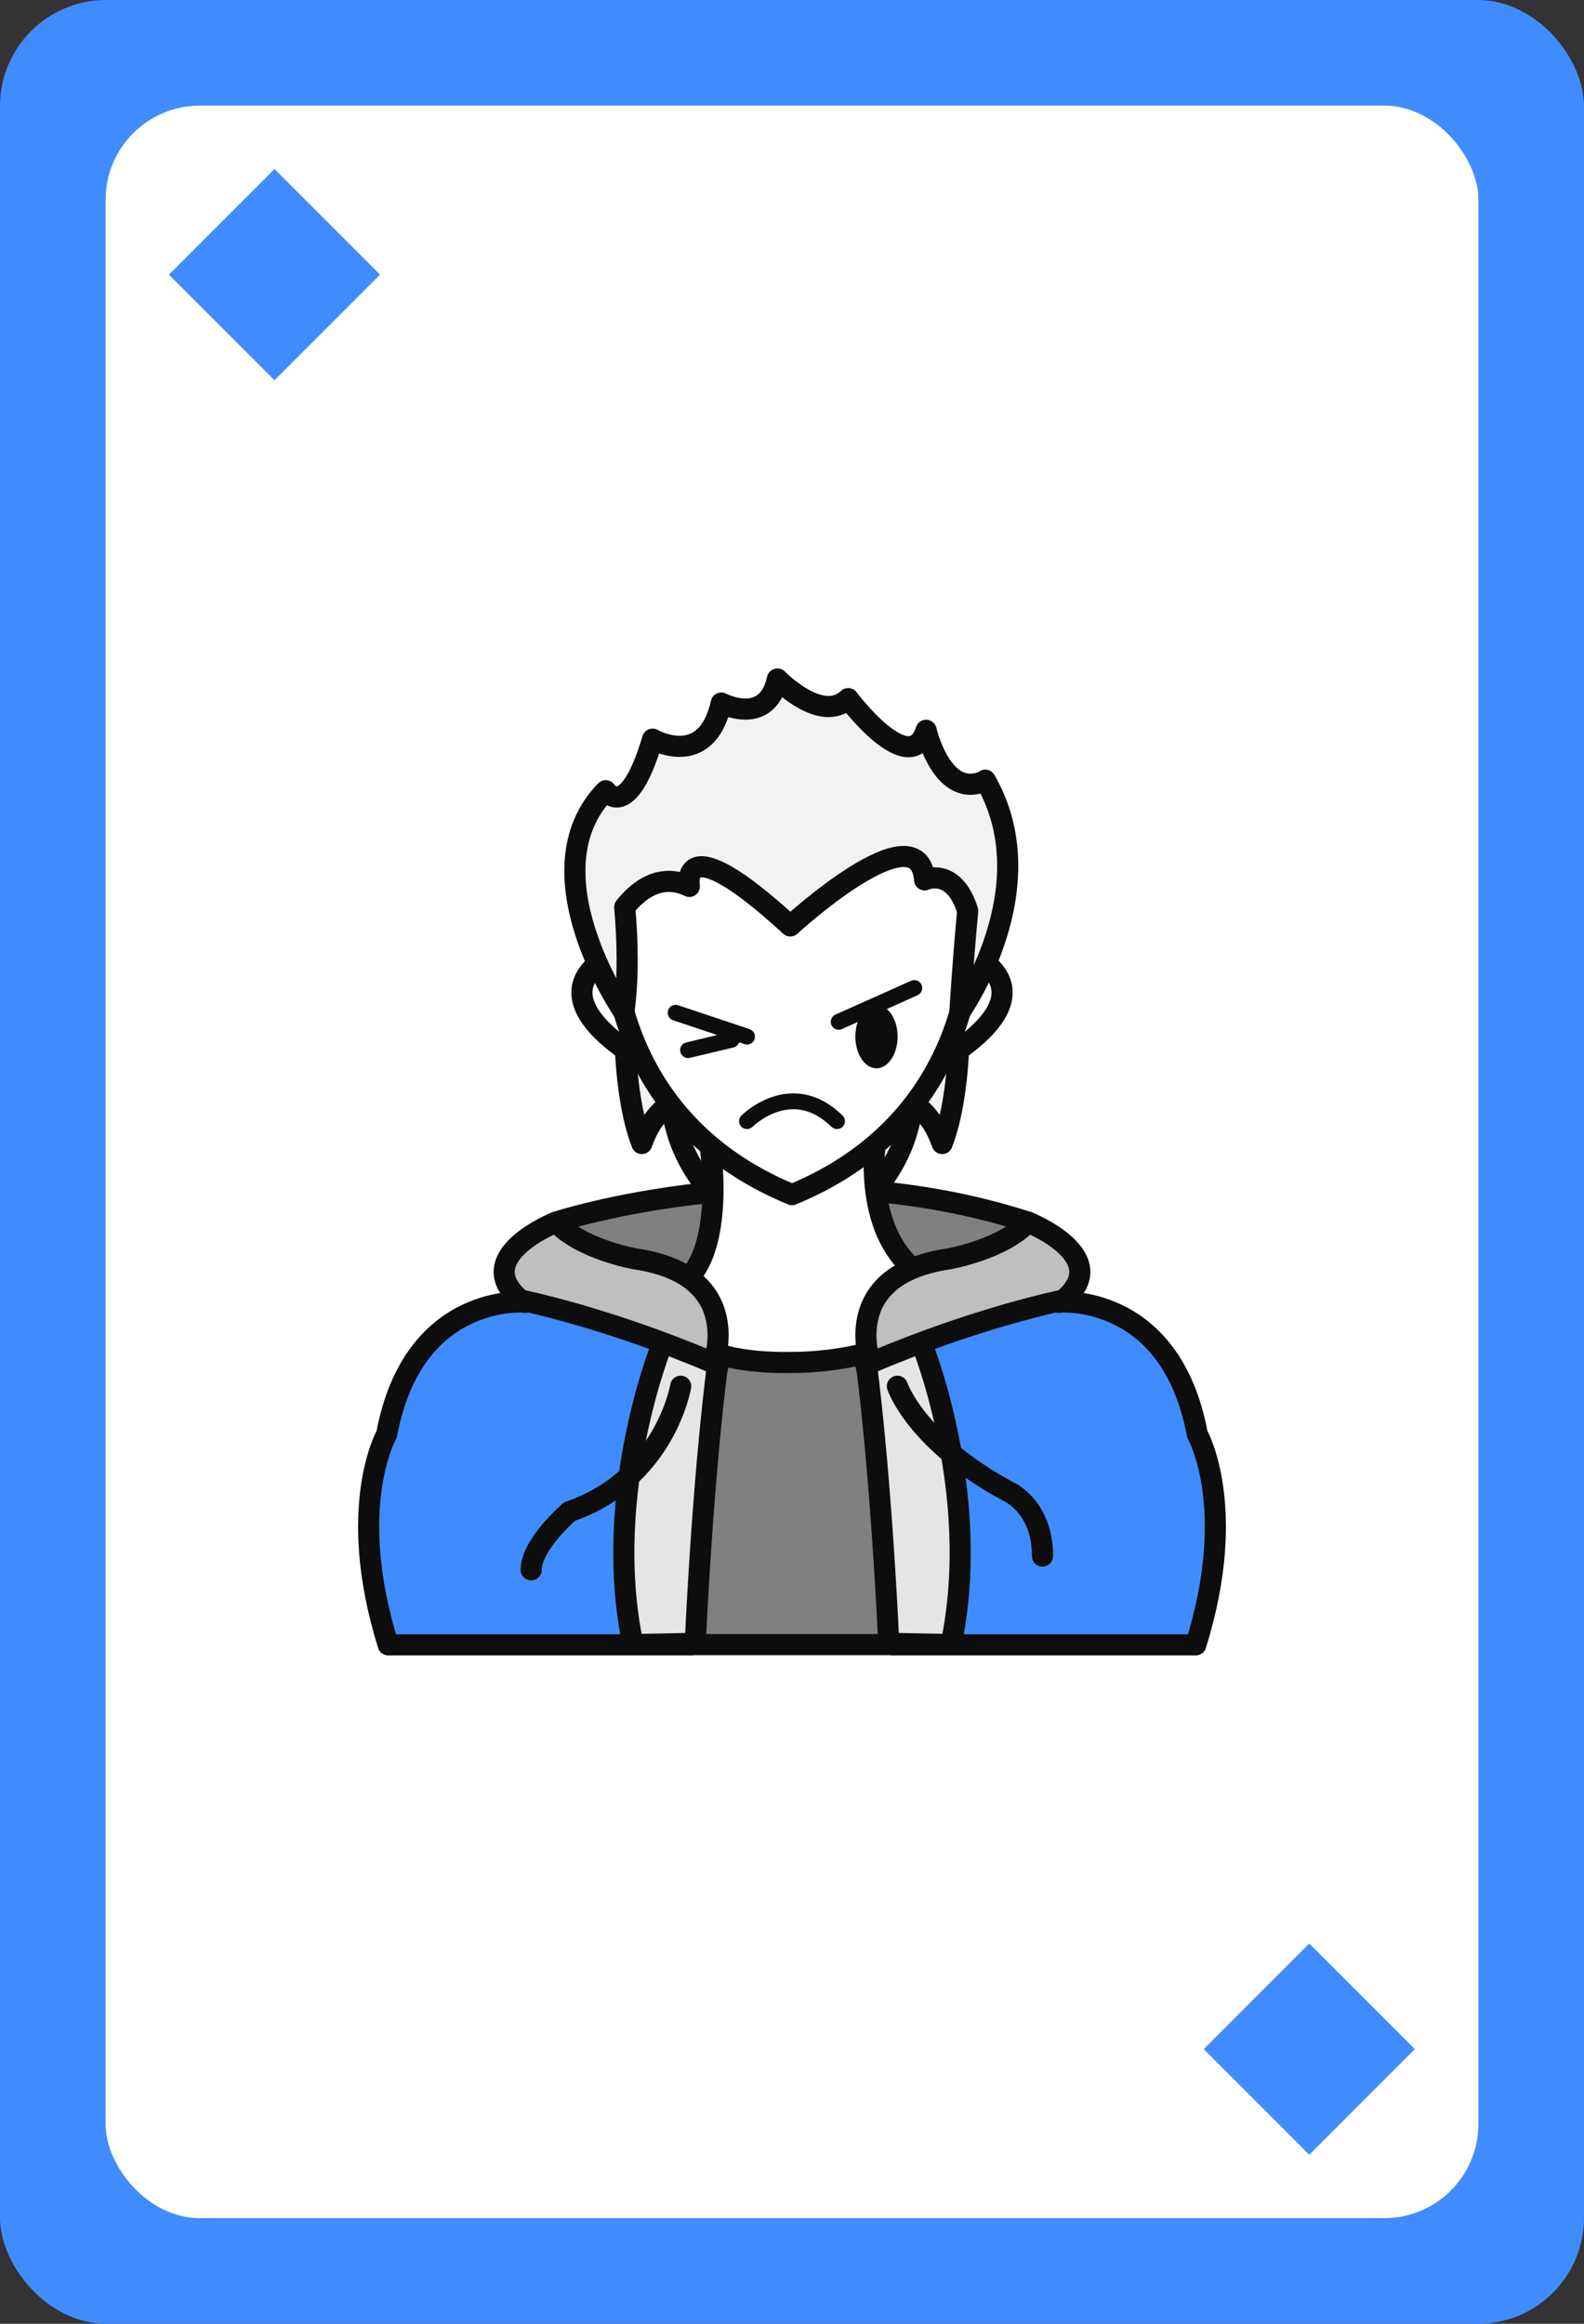 <?xml version="1.0" encoding="UTF-8"?>
<svg xmlns="http://www.w3.org/2000/svg" viewBox="0 0 75 110">
  <rect x="0" y="0" width="75" height="110" fill="#333333" stroke="none"/>
  <defs>
    <style>
      .cls-1, .cls-2, .cls-3, .cls-4, .cls-5, .cls-6, .cls-7, .cls-8 {
        stroke: #0d0d0d;
        stroke-linecap: round;
        stroke-linejoin: round;
      }

      .cls-1, .cls-9 {
        fill: #408cff;
      }

      .cls-2 {
        fill: gray;
      }

      .cls-3 {
        fill: #bfbfbf;
      }

      .cls-4 {
        fill: #e5e5e5;
      }

      .cls-5, .cls-10 {
        fill: #fff;
      }

      .cls-6, .cls-7 {
        fill: none;
      }

      .cls-7 {
        stroke-width: .75px;
      }

      .cls-8 {
        fill: #f2f2f2;
      }

      .cls-9, .cls-11, .cls-10 {
        stroke-width: 0px;
      }

      .cls-11 {
        fill: #0d0d0d;
      }
    </style>
  </defs>
  <g id="Base">
    <rect class="cls-9" width="75" height="110" rx="5.02" ry="5.02"/>
    <rect class="cls-10" x="5" y="5" width="65" height="100" rx="4.46" ry="4.46"/>
    <rect class="cls-9" x="9.46" y="9.46" width="7.07" height="7.07" transform="translate(-5.38 13) rotate(-45)"/>
    <rect class="cls-9" x="58.46" y="93.46" width="7.07" height="7.07" transform="translate(-50.43 72.25) rotate(-45)"/>
  </g>
  <g id="People">
    <g>
      <path class="cls-8" d="m29.59,47.85s-.15,3.8.8,6.28c0,0,.47-1.48,1.43-1.87,0,0,.01,2.02,1.75,4.07,0,0,2.37-7.85-3.98-8.48Z"/>
      <path class="cls-8" d="m45.41,47.85s.15,3.8-.8,6.28c0,0-.47-1.48-1.43-1.87,0,0-.01,2.02-1.75,4.07,0,0-2.37-7.85,3.98-8.48Z"/>
      <path class="cls-5" d="m29.24,45.07s-4.26,1.58.76,4.89l-.76-4.89Z"/>
      <polygon class="cls-2" points="29.98 77.85 45.02 77.85 43.58 63.44 31.42 63.44 29.98 77.85"/>
      <path class="cls-5" d="m45.76,45.07s4.26,1.58-.76,4.89l.76-4.89Z"/>
      <path class="cls-1" d="m24.86,61.64s-5.29-.49-6.55,6.25c0,0-1.97,3.44.07,9.97h14.34s-.86-4.92,1.28-13.23c0,0-3.51-4.24-9.14-2.98Z"/>
      <path class="cls-1" d="m50.14,61.64s5.29-.49,6.55,6.25c0,0,1.97,3.44-.07,9.97h-14.34s.86-4.92-1.28-13.23c0,0,3.51-4.24,9.14-2.98Z"/>
      <path class="cls-2" d="m26.33,57.85s11.06-3.64,22.34,0c0,0,.23,3.42-10.92,3.34,0,0-9.74.62-11.42-3.34Z"/>
      <path class="cls-5" d="m33.62,54.24s.96,6.18-2.18,6.93c0,0-.54,3.5,6.27,3.32,0,0,6.57.03,6.94-3.65,0,0-3.62-.73-3.23-6.64l-7.81.03Z"/>
      <path class="cls-5" d="m46,43.85c0-4.69-3.81-8.5-8.5-8.5s-8.5,3.81-8.5,8.5c0,0-.62,8.95,8.5,12.7,9.12-3.75,8.5-12.7,8.5-12.7Z"/>
      <path class="cls-4" d="m43.58,63.44s2.97,7.16,1.45,14.41l-2.95-.06s-.32-7.47-1.07-13.32l2.58-1.02Z"/>
      <path class="cls-4" d="m31.42,63.44s-2.97,7.16-1.45,14.41l2.95-.06s.32-7.47,1.07-13.32l-2.58-1.02Z"/>
      <path class="cls-3" d="m41.21,64.53s-1.53-4.15,3.66-4.93c0,0,2.6-.44,3.8-1.75,0,0,4.13,1.63,1.68,3.69,0,0-4.06.81-9.14,2.98Z"/>
      <path class="cls-3" d="m33.79,64.53s1.53-4.15-3.66-4.93c0,0-2.6-.44-3.8-1.75,0,0-4.13,1.63-1.68,3.69,0,0,4.06.81,9.14,2.98Z"/>
      <path class="cls-6" d="m42.49,65.62s.89,2.67,5.34,5.03c0,0,1.54.73,1.53,3.01"/>
      <path class="cls-6" d="m32.23,65.62s-.73,4.37-5.26,5.93c0,0-1.82,1.56-1.82,2.76"/>
      <path class="cls-8" d="m46.66,36.95h0c-2.05.96-2.81-2.38-2.81-2.38-.78,2.39-3.69-1.5-3.69-1.5-1.27,1.22-3.35-.93-3.35-.93-.5,2.28-2.66,1.14-2.66,1.14-.71,3.18-3.25,1.71-3.25,1.71-1.19,3.99-2.22,2.44-2.22,2.44-3.73,3.83.86,10.48.86,10.48.22-1.6.18-3.35.04-4.97.61-.77,1.68-1.65,3.06-.98,0,0-.56-3.04,4.78,1.87,0,0,6.09-5.6,6.36-2.18,0,0,1.38-.65,2.04,1.47-.12,1.26-.25,2.83-.37,4.78,0,0,4.16-5.85,1.2-10.97Z"/>
    </g>
    <ellipse class="cls-11" cx="41.5" cy="49.07" rx="1" ry="1.5"/>
    <line class="cls-7" x1="31.99" y1="47.94" x2="35.37" y2="49.07"/>
    <line class="cls-7" x1="39.71" y1="48.37" x2="43.29" y2="46.77"/>
    <path class="cls-7" d="m35.37,53.07s2.1-2.11,4.26,0"/>
    <line class="cls-7" x1="32.58" y1="49.71" x2="34.64" y2="49.22"/>
  </g>
</svg>
